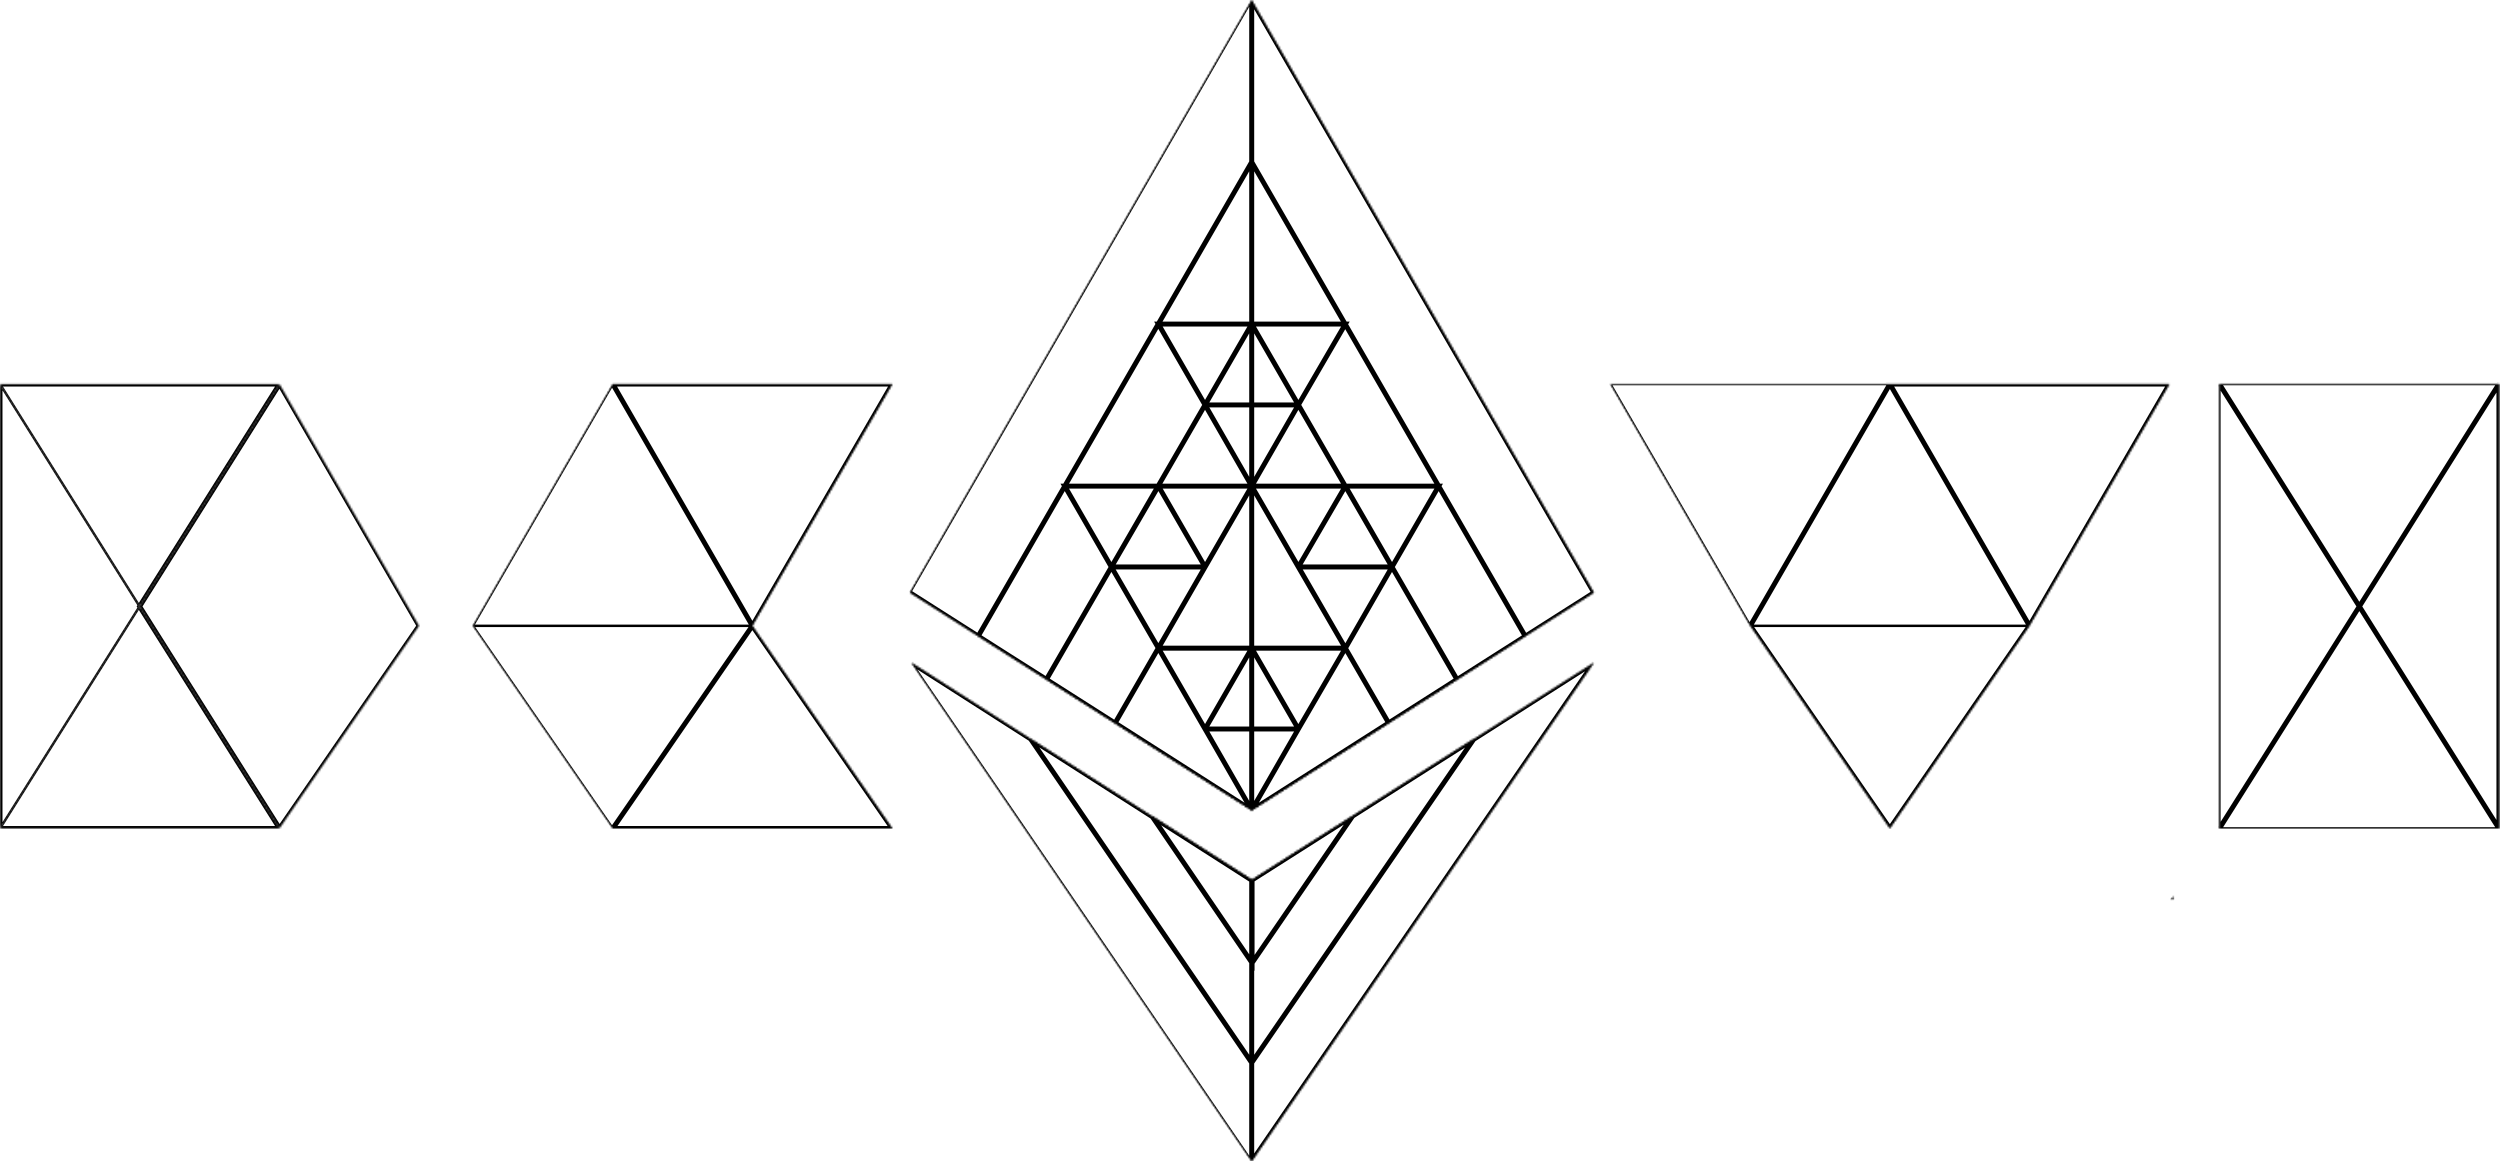 <svg width="1412" height="656" viewBox="0 0 1412 656" fill="none" xmlns="http://www.w3.org/2000/svg">
<mask id="path-1-inside-1" fill="white">
<path d="M1253.52 216.914V467.911H1411.39V216.914H1253.52Z"/>
<path d="M909.524 216.914L988.567 353.458L1067.4 467.911L1146.23 353.458L1225.28 216.914H1067.4H909.524Z"/>
<path d="M346.101 216.914L267.058 353.458L346.101 467.911H503.977L424.934 353.458L503.977 216.914H346.101Z"/>
<path d="M513.891 334.733L552.464 359.348L591.037 383.754L706.967 457.601L900.253 334.733L706.967 0L513.891 334.733Z"/>
<path d="M832.59 417.206L707.174 496.944L650.474 460.757V460.967L581.97 417.206L582.181 417.416L514.731 374.286L706.964 656L900.25 374.286L832.59 417.416V417.206Z"/>
<path d="M1227.39 508.095V506.202L1226.33 508.095H1227.39Z"/>
<path d="M1253.52 216.914V467.911H1411.39V216.914H1253.52Z"/>
<path d="M1226.33 508.095H1227.39V506.202L1226.33 508.095Z"/>
<path d="M988.567 353.458L1067.4 216.914H909.524L988.567 353.458Z"/>
<path d="M1146.24 353.458L1225.28 216.914H1067.4L1146.24 353.458Z"/>
<path d="M1067.4 216.914L988.568 353.458H1146.23L1067.4 216.914Z"/>
<path d="M1067.4 467.911L1146.23 353.458H988.568L1067.4 467.911Z"/>
<path d="M424.936 353.458L503.979 216.914H346.103L424.936 353.458Z"/>
<path d="M346.101 216.914L267.058 353.458H424.934L346.101 216.914Z"/>
<path d="M346.101 467.911L424.934 353.458H267.058L346.101 467.911Z"/>
<path d="M424.936 353.458L346.103 467.911H503.979L424.936 353.458Z"/>
<path d="M513.891 334.733L706.967 457.601V0L513.891 334.733Z"/>
<path d="M900.245 334.733L706.958 457.601V0L900.245 334.733Z"/>
<path d="M552.462 359.349L706.965 457.601V91.52L552.462 359.349Z"/>
<path d="M861.461 359.349L706.958 457.601V91.52L861.461 359.349Z"/>
<path d="M591.034 383.754L706.964 457.601V183.041L591.034 383.754Z"/>
<path d="M822.888 383.754L706.958 457.601V183.041L822.888 383.754Z"/>
<path d="M629.815 408.369L706.961 457.601V274.56L629.815 408.369Z"/>
<path d="M784.315 408.369L706.958 457.601V274.56L784.315 408.369Z"/>
<path d="M900.245 374.286L706.958 656V497.155L900.245 374.286Z"/>
<path d="M514.731 374.286L706.964 656L706.964 497.155L514.731 374.286Z"/>
<path d="M832.584 417.206L706.958 600.246V496.944L832.584 417.206Z"/>
<path d="M581.966 417.206L706.96 600.246V496.944L581.966 417.206Z"/>
<path d="M764.079 460.757L707.168 543.862V496.944L764.079 460.757Z"/>
<path d="M650.472 460.757L707.173 543.862V496.944L650.472 460.757Z"/>
<path d="M706.964 457.601L733.312 411.736H680.617L706.964 457.601Z"/>
<path d="M706.965 274.561L733.312 228.695H680.617L706.965 274.561Z"/>
<path d="M733.305 320.215L759.864 274.56H706.958L733.305 320.215Z"/>
<path d="M786.219 320.215L812.567 274.56H759.872L786.219 320.215Z"/>
<path d="M759.868 366.081L786.216 320.216H733.31L759.868 366.081Z"/>
<path d="M733.305 411.736L759.864 366.081H706.958L733.305 411.736Z"/>
<path d="M680.613 411.736L706.961 366.081H654.265L680.613 411.736Z"/>
<path d="M627.71 320.215L601.362 274.56H654.268L627.71 320.215Z"/>
<path d="M654.262 366.081L627.703 320.216H680.61L654.262 366.081Z"/>
<path d="M680.613 320.215L654.265 274.56H706.961L680.613 320.215Z"/>
<path d="M733.305 228.696L759.864 183.041H706.958L733.305 228.696Z"/>
<path d="M680.613 228.696L654.265 183.041H706.961L680.613 228.696Z"/>
<path d="M0 216.914V467.911L78.832 342.517L0 216.914Z"/>
<path d="M0 216.914L78.832 342.517L157.875 216.914H0Z"/>
<path d="M78.832 342.517L0 467.911L157.875 467.91L78.832 342.517Z"/>
<path d="M157.878 216.914L78.835 342.517L157.878 467.911L236.71 353.458L157.878 216.914Z"/>
<path d="M1332.56 342.517L1253.52 467.911H1411.39L1407.39 461.598L1332.56 342.517Z"/>
<path d="M1411.39 216.914H1253.52L1332.56 342.517L1407.39 223.225L1411.39 216.914Z"/>
<path d="M1407.39 223.225L1332.56 342.517L1407.39 461.599L1411.39 467.911V216.914L1407.39 223.225Z"/>
</mask>
<path d="M1253.52 216.914V216.214H1252.82V216.914H1253.52ZM1253.52 467.911H1252.82V468.611H1253.52V467.911ZM1411.39 467.911V468.611H1412.09V467.911H1411.39ZM1411.39 216.914H1412.09V216.214H1411.39V216.914ZM909.524 216.914V216.214H908.31L908.918 217.264L909.524 216.914ZM267.058 353.458L266.452 353.107L266.23 353.491L266.482 353.856L267.058 353.458ZM1227.39 508.095V508.795H1228.09V508.095H1227.39ZM1227.39 506.202H1228.09V503.505L1226.77 505.861L1227.39 506.202ZM1226.33 508.095L1225.72 507.755L1225.14 508.795H1226.33V508.095ZM78.832 342.517L79.425 342.89L79.659 342.518L79.425 342.145L78.832 342.517ZM1252.82 216.914V467.911H1254.22V216.914H1252.82ZM1412.09 467.911V216.914H1410.69V467.911H1412.09ZM908.918 217.264L987.961 353.808L989.173 353.107L910.13 216.563L908.918 217.264ZM1067.4 216.214H909.524V217.614H1067.4V216.214ZM345.496 216.563L266.452 353.107L267.664 353.808L346.707 217.264L345.496 216.563ZM266.482 353.856L345.525 468.308L346.677 467.513L267.634 353.06L266.482 353.856ZM706.36 -0.35L513.284 334.383L514.497 335.082L707.573 0.35L706.36 -0.35ZM514.153 374.681L706.385 656.395L707.542 655.605L515.309 373.891L514.153 374.681ZM1228.09 508.095V506.202H1226.69V508.095H1228.09ZM1226.77 505.861L1225.72 507.755L1226.94 508.436L1228 506.542L1226.77 505.861ZM1226.33 508.795H1227.39V507.395H1226.33V508.795ZM988.568 354.158H1146.23V352.758H988.568V354.158ZM267.058 354.158H424.934V352.758H267.058V354.158ZM0.593 468.283L79.425 342.89L78.24 342.145L-0.593 467.538L0.593 468.283ZM79.425 342.145L0.593 216.542L-0.593 217.286L78.24 342.89L79.425 342.145ZM1253.52 468.611H1411.39V467.211H1253.52V468.611ZM1411.39 216.214H1253.52V217.614H1411.39V216.214ZM988.567 353.458L987.355 352.758L986.913 353.524L987.414 354.252L988.567 353.458ZM1067.4 467.911L1066.25 468.705L1067.4 470.379L1068.55 468.705L1067.4 467.911ZM1146.23 353.458L1147.38 354.252L1147.42 354.207L1147.44 354.159L1146.23 353.458ZM1225.28 216.914L1226.49 217.615L1227.7 215.514H1225.28V216.914ZM1067.4 216.914V215.514H1066.59L1066.19 216.214L1067.4 216.914ZM346.101 216.914V215.514H343.676L344.889 217.614L346.101 216.914ZM346.101 467.911L344.948 467.117L343.437 469.311H346.101V467.911ZM503.977 467.911V469.311H506.645L505.129 467.115L503.977 467.911ZM503.977 216.914L505.189 217.615L506.405 215.514H503.977V216.914ZM513.891 334.733L514.642 333.551L513.137 335.913L513.891 334.733ZM552.464 359.348L551.711 360.529L551.715 360.531L552.464 359.348ZM591.037 383.754L591.789 382.573L591.785 382.571L591.037 383.754ZM706.967 457.601L706.215 458.782L706.966 459.26L707.718 458.783L706.967 457.601ZM900.253 334.733L901.004 335.914L902.137 335.194L901.466 334.033L900.253 334.733ZM706.967 0L708.179 -0.7L705.567 -5.224V0H706.967ZM832.59 417.206H833.99V414.657L831.838 416.024L832.59 417.206ZM707.174 496.944L706.421 498.124L707.173 498.604L707.926 498.126L707.174 496.944ZM650.474 460.757L651.227 459.577L649.074 458.203V460.757H650.474ZM650.474 460.967L649.721 462.147L651.874 463.523V460.967H650.474ZM581.97 417.206L582.724 416.026L580.981 418.197L581.97 417.206ZM582.181 417.416L581.427 418.596L583.17 416.425L582.181 417.416ZM514.731 374.286L515.485 373.106L513.977 375.466L514.731 374.286ZM706.964 656H705.564V660.515L708.118 656.792L706.964 656ZM900.25 374.286L901.405 375.078L899.498 373.105L900.25 374.286ZM832.59 417.416H831.19V419.969L833.342 418.597L832.59 417.416ZM1146.24 353.458L1145.02 354.158L1146.23 356.255L1147.45 354.159L1146.24 353.458ZM1225.28 216.914L1226.49 217.615L1227.71 215.514H1225.28V216.914ZM1067.4 216.914V215.514H1064.98L1066.19 217.614L1067.4 216.914ZM1067.4 216.914L1068.61 216.214L1067.4 214.114L1066.19 216.214L1067.4 216.914ZM988.568 353.458L987.356 352.758L986.914 353.524L987.415 354.252L988.568 353.458ZM1146.23 353.458L1147.39 354.252L1147.89 353.524L1147.45 352.758L1146.23 353.458ZM1067.4 467.911L1066.25 468.705L1067.4 470.379L1068.55 468.705L1067.4 467.911ZM503.979 216.914L505.19 217.615L506.407 215.514H503.979V216.914ZM346.103 216.914V215.514H343.678L344.891 217.614L346.103 216.914ZM346.103 467.911L344.95 467.116L343.439 469.311H346.103V467.911ZM503.979 467.911V469.311H506.647L505.131 467.115L503.979 467.911ZM900.245 334.733L900.996 335.914L902.128 335.194L901.457 334.033L900.245 334.733ZM706.958 457.601H705.558V460.15L707.709 458.783L706.958 457.601ZM706.958 0L708.17 -0.7L705.558 -5.224V0H706.958ZM552.462 359.349L551.249 358.649L550.579 359.81L551.711 360.53L552.462 359.349ZM706.965 457.601L706.214 458.783L708.365 460.151V457.601H706.965ZM706.965 91.52H708.365V86.292L705.752 90.821L706.965 91.52ZM861.461 359.349L862.212 360.53L863.344 359.81L862.674 358.649L861.461 359.349ZM706.958 91.52L708.17 90.821L705.558 86.292V91.52H706.958ZM591.034 383.754L589.821 383.054L589.151 384.215L590.282 384.935L591.034 383.754ZM706.964 457.601L706.211 458.782L707.447 459.569L708.177 458.299L706.964 457.601ZM706.964 183.041H708.364V177.818L705.751 182.34L706.964 183.041ZM822.888 383.754L823.64 384.935L824.77 384.215L824.1 383.054L822.888 383.754ZM706.958 183.041V181.641H705.558V183.041H706.958ZM629.815 408.369L628.602 407.67L627.934 408.829L629.062 409.549L629.815 408.369ZM706.961 457.601L706.208 458.781L708.361 460.155V457.601H706.961ZM706.961 274.56H708.361V273.16H706.961V274.56ZM784.315 408.369L785.066 409.55L786.198 408.83L785.527 407.669L784.315 408.369ZM706.958 274.56V273.16H705.558V274.56H706.958ZM900.245 374.286L901.399 375.078L899.494 373.105L900.245 374.286ZM706.958 656H705.558V660.515L708.112 656.792L706.958 656ZM706.958 497.155L706.207 495.973L705.558 496.386V497.155H706.958ZM706.964 497.155H708.364V496.388L707.718 495.975L706.964 497.155ZM832.584 417.206L833.738 417.998L831.833 416.024L832.584 417.206ZM706.958 600.246H705.558V604.76L708.112 601.038L706.958 600.246ZM706.958 496.944L706.208 495.762L705.558 496.174V496.944H706.958ZM581.966 417.206L582.719 416.025L580.81 417.995L581.966 417.206ZM706.96 600.246L705.803 601.036L708.36 604.779V600.246H706.96ZM706.96 496.944H708.36V496.177L707.713 495.764L706.96 496.944ZM764.079 460.757L765.234 461.548L763.328 459.576L764.079 460.757ZM707.168 543.862H705.768V548.384L708.323 544.653L707.168 543.862ZM707.168 496.944L706.417 495.763L705.768 496.176V496.944H707.168ZM650.472 460.757L651.226 459.577L649.316 461.546L650.472 460.757ZM707.173 543.862L706.016 544.651L708.573 548.398V543.862H707.173ZM707.173 496.944H708.573V496.177L707.926 495.764L707.173 496.944ZM733.312 411.736L734.526 412.433L735.731 410.336H733.312V411.736ZM680.617 411.736V410.336H678.198L679.403 412.433L680.617 411.736ZM706.965 274.561L705.751 275.258L706.965 277.371L708.178 275.258L706.965 274.561ZM733.312 228.695L734.526 229.393L735.731 227.295H733.312V228.695ZM680.617 228.695V227.295H678.198L679.403 229.393L680.617 228.695ZM733.305 320.215L732.093 320.915L733.301 323.008L734.516 320.919L733.305 320.215ZM759.864 274.56L761.074 275.264L762.298 273.16H759.864V274.56ZM786.219 320.215L785.007 320.915L786.219 323.016L787.432 320.915L786.219 320.215ZM812.567 274.56L813.78 275.26L814.992 273.16H812.567V274.56ZM759.872 274.56V273.16H757.447L758.659 275.26L759.872 274.56ZM759.868 366.081L758.656 366.783L759.873 368.883L761.082 366.779L759.868 366.081ZM786.216 320.216L787.43 320.913L788.635 318.816H786.216V320.216ZM733.31 320.216V318.816H730.881L732.098 320.917L733.31 320.216ZM733.305 411.736L732.093 412.435L733.301 414.528L734.516 412.44L733.305 411.736ZM759.864 366.081L761.074 366.785L762.298 364.681H759.864V366.081ZM706.958 366.081V364.681H704.533L705.745 366.781L706.958 366.081ZM680.613 411.736L679.4 412.435L680.613 414.537L681.825 412.435L680.613 411.736ZM706.961 366.081L708.173 366.781L709.385 364.681H706.961V366.081ZM654.265 366.081V364.681H651.841L653.053 366.781L654.265 366.081ZM627.71 320.215L626.497 320.915L627.705 323.008L628.92 320.919L627.71 320.215ZM601.362 274.56V273.16H598.938L600.149 275.26L601.362 274.56ZM654.268 274.56L655.478 275.264L656.702 273.16H654.268V274.56ZM654.262 366.081L653.05 366.783L654.267 368.883L655.476 366.779L654.262 366.081ZM627.703 320.216V318.816H625.275L626.492 320.917L627.703 320.216ZM680.61 320.216L681.824 320.913L683.028 318.816H680.61V320.216ZM680.613 320.215L679.4 320.915L680.613 323.016L681.825 320.915L680.613 320.215ZM654.265 274.56V273.16H651.841L653.053 275.26L654.265 274.56ZM733.305 228.696L732.093 229.395L733.301 231.488L734.516 229.4L733.305 228.696ZM759.864 183.041L761.074 183.745L762.298 181.641H759.864V183.041ZM680.613 228.696L679.4 229.395L680.613 231.497L681.825 229.395L680.613 228.696ZM654.265 183.041V181.641H651.841L653.053 183.74L654.265 183.041ZM706.961 183.041L708.173 183.74L709.385 181.641H706.961V183.041ZM0 216.914V215.514H-1.4V216.914H0ZM0 467.911H-1.4V469.311H5.68307e-06L0 467.911ZM78.832 342.517L77.647 341.772L77.178 342.518L77.648 343.264L78.832 342.517ZM157.875 216.914L159.06 217.659L160.411 215.514H157.875V216.914ZM157.875 467.91V469.31H160.413L159.06 467.163L157.875 467.91ZM157.878 216.914L159.09 216.214L157.929 214.203L156.693 216.168L157.878 216.914ZM78.835 342.517L77.65 341.772L77.18 342.518L77.65 343.264L78.835 342.517ZM157.878 467.911L156.693 468.657L157.826 470.454L159.031 468.705L157.878 467.911ZM236.71 353.458L237.863 354.252L238.365 353.524L237.922 352.758L236.71 353.458ZM1407.39 461.598L1406.2 462.343L1406.2 462.348L1407.39 461.598ZM1407.39 223.225L1406.2 222.475L1406.2 222.482L1407.39 223.225ZM1407.39 223.225L1406.21 222.475L1406.2 222.482L1407.39 223.225ZM1332.56 342.517L1331.37 341.773L1330.91 342.518L1331.38 343.262L1332.56 342.517ZM1407.39 461.599L1406.2 462.344L1406.21 462.349L1407.39 461.599ZM1411.39 467.911L1410.21 468.661L1412.79 472.73V467.911H1411.39ZM1411.39 216.914H1412.79V212.094L1410.21 216.164L1411.39 216.914ZM987.414 354.252L1066.25 468.705L1068.55 467.117L989.72 352.664L987.414 354.252ZM1068.55 468.705L1147.38 354.252L1145.08 352.664L1066.25 467.117L1068.55 468.705ZM1147.44 354.159L1226.49 217.615L1224.06 216.212L1145.02 352.756L1147.44 354.159ZM1225.28 215.514H1067.4V218.314H1225.28V215.514ZM346.101 469.311H503.977V466.511H346.101V469.311ZM505.129 467.115L426.086 352.662L423.782 354.253L502.825 468.706L505.129 467.115ZM426.145 354.159L505.189 217.615L502.765 216.212L423.722 352.756L426.145 354.159ZM503.977 215.514H346.101V218.314H503.977V215.514ZM513.137 335.913L551.711 360.529L553.217 358.168L514.644 333.552L513.137 335.913ZM551.715 360.531L590.288 384.937L591.785 382.571L553.212 358.165L551.715 360.531ZM590.284 384.935L706.214 458.782L707.719 456.42L591.789 382.573L590.284 384.935ZM901.466 334.033L708.179 -0.7L705.754 0.7L899.041 335.433L901.466 334.033ZM831.838 416.024L706.423 495.763L707.926 498.126L833.341 418.387L831.838 416.024ZM707.928 495.764L651.227 459.577L649.721 461.937L706.421 498.124L707.928 495.764ZM649.074 460.757V460.967H651.874V460.757H649.074ZM651.228 459.787L582.724 416.026L581.216 418.386L649.721 462.147L651.228 459.787ZM580.981 418.197L581.192 418.407L583.17 416.425L582.959 416.215L580.981 418.197ZM582.935 416.237L515.485 373.107L513.977 375.466L581.427 418.596L582.935 416.237ZM708.118 656.792L901.405 375.078L899.096 373.494L705.809 655.208L708.118 656.792ZM899.498 373.105L831.837 416.236L833.342 418.597L901.003 375.467L899.498 373.105ZM833.99 417.416V417.206H831.19V417.416H833.99ZM989.78 354.158L1068.61 217.614L1066.19 216.214L987.355 352.758L989.78 354.158ZM1147.45 354.159L1226.49 217.615L1224.07 216.212L1145.02 352.756L1147.45 354.159ZM1225.28 215.514H1067.4V218.314H1225.28V215.514ZM1066.19 217.614L1145.02 354.158L1147.45 352.758L1068.62 216.214L1066.19 217.614ZM1066.19 216.214L987.356 352.758L989.781 354.158L1068.61 217.614L1066.19 216.214ZM1147.45 352.758L1068.61 216.214L1066.19 217.614L1145.02 354.158L1147.45 352.758ZM1068.55 468.705L1147.39 354.252L1145.08 352.664L1066.25 467.116L1068.55 468.705ZM987.415 354.252L1066.25 468.705L1068.55 467.116L989.721 352.664L987.415 354.252ZM426.147 354.159L505.19 217.615L502.767 216.212L423.724 352.756L426.147 354.159ZM503.979 215.514H346.103V218.314H503.979V215.514ZM344.891 217.614L423.723 354.158L426.148 352.758L347.316 216.214L344.891 217.614ZM426.146 352.758L347.314 216.214L344.889 217.614L423.721 354.158L426.146 352.758ZM347.254 468.705L426.087 354.252L423.781 352.664L344.948 467.117L347.254 468.705ZM423.783 352.664L344.95 467.116L347.256 468.705L426.089 354.252L423.783 352.664ZM346.103 469.311H503.979V466.511H346.103V469.311ZM505.131 467.115L426.088 352.662L423.784 354.253L502.827 468.706L505.131 467.115ZM513.139 335.914L706.215 458.782L707.718 456.42L514.642 333.551L513.139 335.914ZM708.367 457.601V0H705.567V457.601H708.367ZM899.494 333.551L706.207 456.42L707.709 458.783L900.996 335.914L899.494 333.551ZM708.358 457.601V0H705.558V457.601H708.358ZM705.745 0.7L899.032 335.433L901.457 334.033L708.17 -0.7L705.745 0.7ZM551.711 360.53L706.214 458.783L707.716 456.42L553.213 358.167L551.711 360.53ZM708.365 457.601V91.52H705.565V457.601H708.365ZM705.752 90.821L551.249 358.649L553.675 360.048L708.178 92.22L705.752 90.821ZM860.71 358.167L706.206 456.42L707.709 458.782L862.212 360.53L860.71 358.167ZM708.358 457.601V91.52H705.558V457.601H708.358ZM705.745 92.22L860.248 360.048L862.674 358.649L708.17 90.821L705.745 92.22ZM590.282 384.935L706.211 458.782L707.716 456.421L591.786 382.573L590.282 384.935ZM708.364 457.601V183.041H705.564V457.601H708.364ZM705.751 182.34L589.821 383.054L592.246 384.454L708.176 183.741L705.751 182.34ZM822.136 382.573L706.206 456.42L707.71 458.782L823.64 384.935L822.136 382.573ZM708.358 457.601V183.041H705.558V457.601H708.358ZM705.745 183.741L821.675 384.454L824.1 383.054L708.17 182.34L705.745 183.741ZM629.062 409.549L706.208 458.781L707.714 456.421L630.568 407.189L629.062 409.549ZM708.361 457.601V274.56H705.561V457.601H708.361ZM705.748 273.861L628.602 407.67L631.028 409.069L708.174 275.26L705.748 273.861ZM783.563 407.188L706.206 456.42L707.709 458.782L785.066 409.55L783.563 407.188ZM708.358 457.601V274.56H705.558V457.601H708.358ZM705.746 275.261L783.103 409.07L785.527 407.669L708.17 273.86L705.746 275.261ZM899.09 373.494L705.803 655.208L708.112 656.792L901.399 375.078L899.09 373.494ZM708.358 656V497.155H705.558V656H708.358ZM707.709 498.336L900.996 375.468L899.494 373.105L706.207 495.973L707.709 498.336ZM708.364 656L708.364 497.155H705.564L705.564 656H708.364ZM707.718 495.975L515.485 373.106L513.977 375.466L706.21 498.334L707.718 495.975ZM831.429 416.414L705.803 599.454L708.112 601.038L833.738 417.998L831.429 416.414ZM708.358 600.246V496.944H705.558V600.246H708.358ZM707.708 498.126L833.334 418.388L831.833 416.024L706.208 495.762L707.708 498.126ZM580.81 417.995L705.803 601.036L708.116 599.457L583.122 416.416L580.81 417.995ZM708.36 600.246V496.944H705.56V600.246H708.36ZM707.713 495.764L582.719 416.025L581.213 418.386L706.207 498.124L707.713 495.764ZM762.924 459.966L706.013 543.071L708.323 544.653L765.234 461.548L762.924 459.966ZM708.568 543.862V496.944H705.768V543.862H708.568ZM707.919 498.126L764.831 461.939L763.328 459.576L706.417 495.763L707.919 498.126ZM649.316 461.546L706.016 544.651L708.329 543.073L651.629 459.968L649.316 461.546ZM708.573 543.862V496.944H705.773V543.862H708.573ZM707.926 495.764L651.226 459.577L649.719 461.937L706.419 498.125L707.926 495.764ZM708.177 458.299L734.526 412.433L732.098 411.039L705.75 456.904L708.177 458.299ZM733.312 410.336H680.617V413.136H733.312V410.336ZM679.403 412.433L705.75 458.299L708.178 456.904L681.831 411.039L679.403 412.433ZM708.178 275.258L734.526 229.393L732.098 227.998L705.751 273.863L708.178 275.258ZM733.312 227.295H680.617V230.095H733.312V227.295ZM679.403 229.393L705.751 275.258L708.178 273.863L681.831 227.998L679.403 229.393ZM734.516 320.919L761.074 275.264L758.654 273.856L732.095 319.511L734.516 320.919ZM759.864 273.16H706.958V275.96H759.864V273.16ZM705.745 275.26L732.093 320.915L734.518 319.516L708.17 273.861L705.745 275.26ZM787.432 320.915L813.78 275.26L811.355 273.861L785.007 319.516L787.432 320.915ZM812.567 273.16H759.872V275.96H812.567V273.16ZM758.659 275.26L785.007 320.915L787.432 319.516L761.084 273.861L758.659 275.26ZM761.082 366.779L787.43 320.913L785.002 319.518L758.654 365.384L761.082 366.779ZM786.216 318.816H733.31V321.616H786.216V318.816ZM732.098 320.917L758.656 366.783L761.08 365.38L734.521 319.514L732.098 320.917ZM734.516 412.44L761.074 366.785L758.654 365.377L732.095 411.032L734.516 412.44ZM759.864 364.681H706.958V367.481H759.864V364.681ZM705.745 366.781L732.093 412.435L734.518 411.036L708.17 365.381L705.745 366.781ZM681.825 412.435L708.173 366.781L705.748 365.381L679.4 411.036L681.825 412.435ZM706.961 364.681H654.265V367.481H706.961V364.681ZM653.053 366.781L679.4 412.435L681.825 411.036L655.478 365.381L653.053 366.781ZM628.922 319.516L602.575 273.861L600.149 275.26L626.497 320.915L628.922 319.516ZM601.362 275.96H654.268V273.16H601.362V275.96ZM653.058 273.856L626.5 319.511L628.92 320.919L655.478 275.264L653.058 273.856ZM655.473 365.38L628.915 319.514L626.492 320.917L653.05 366.783L655.473 365.38ZM627.703 321.616H680.61V318.816H627.703V321.616ZM679.396 319.518L653.048 365.384L655.476 366.779L681.824 320.913L679.396 319.518ZM681.825 319.516L655.478 273.861L653.053 275.26L679.4 320.915L681.825 319.516ZM654.265 275.96H706.961V273.16H654.265V275.96ZM705.749 273.861L679.4 319.516L681.825 320.915L708.174 275.26L705.749 273.861ZM734.516 229.4L761.074 183.745L758.654 182.337L732.095 227.992L734.516 229.4ZM759.864 181.641H706.958V184.441H759.864V181.641ZM705.745 183.74L732.093 229.395L734.518 227.996L708.17 182.341L705.745 183.74ZM681.825 227.996L655.478 182.341L653.053 183.74L679.4 229.395L681.825 227.996ZM654.265 184.441H706.961V181.641H654.265V184.441ZM705.748 182.341L679.4 227.996L681.825 229.395L708.173 183.74L705.748 182.341ZM-1.4 216.914V467.911H1.4V216.914H-1.4ZM80.017 343.263L159.06 217.659L156.691 216.168L77.647 341.772L80.017 343.263ZM159.06 467.163L80.017 341.771L77.648 343.264L156.691 468.657L159.06 467.163ZM156.693 216.168L77.65 341.772L80.019 343.263L159.063 217.659L156.693 216.168ZM77.65 343.264L156.693 468.657L159.062 467.164L80.019 341.771L77.65 343.264ZM159.031 468.705L237.863 354.252L235.557 352.664L156.725 467.117L159.031 468.705ZM237.922 352.758L159.09 216.214L156.665 217.614L235.498 354.158L237.922 352.758ZM1331.37 341.77L1252.33 467.164L1254.7 468.657L1333.74 343.263L1331.37 341.77ZM1412.57 467.161L1408.57 460.848L1406.2 462.348L1410.21 468.661L1412.57 467.161ZM1408.57 460.853L1333.74 341.772L1331.37 343.262L1406.2 462.343L1408.57 460.853ZM1252.33 217.659L1331.37 343.262L1333.74 341.771L1254.7 216.168L1252.33 217.659ZM1333.74 343.261L1408.57 223.969L1406.2 222.482L1331.37 341.773L1333.74 343.261ZM1408.57 223.976L1412.57 217.664L1410.21 216.164L1406.2 222.475L1408.57 223.976ZM1406.2 222.482L1331.37 341.773L1333.75 343.261L1408.57 223.969L1406.2 222.482ZM1331.38 343.262L1406.2 462.344L1408.57 460.854L1333.75 341.773L1331.38 343.262ZM1406.21 462.349L1410.21 468.661L1412.57 467.161L1408.57 460.849L1406.21 462.349ZM1412.79 467.911V216.914H1409.99V467.911H1412.79ZM1410.21 216.164L1406.21 222.475L1408.57 223.976L1412.57 217.664L1410.21 216.164ZM707.718 458.783L901.004 335.914L899.502 333.551L706.216 456.42L707.718 458.783ZM157.875 215.514H0V218.314H157.875V215.514ZM5.68307e-06 469.311L157.875 469.31V466.51L-5.68307e-06 466.511L5.68307e-06 469.311Z" fill="black" mask="url(#path-1-inside-1)"/>
</svg>
